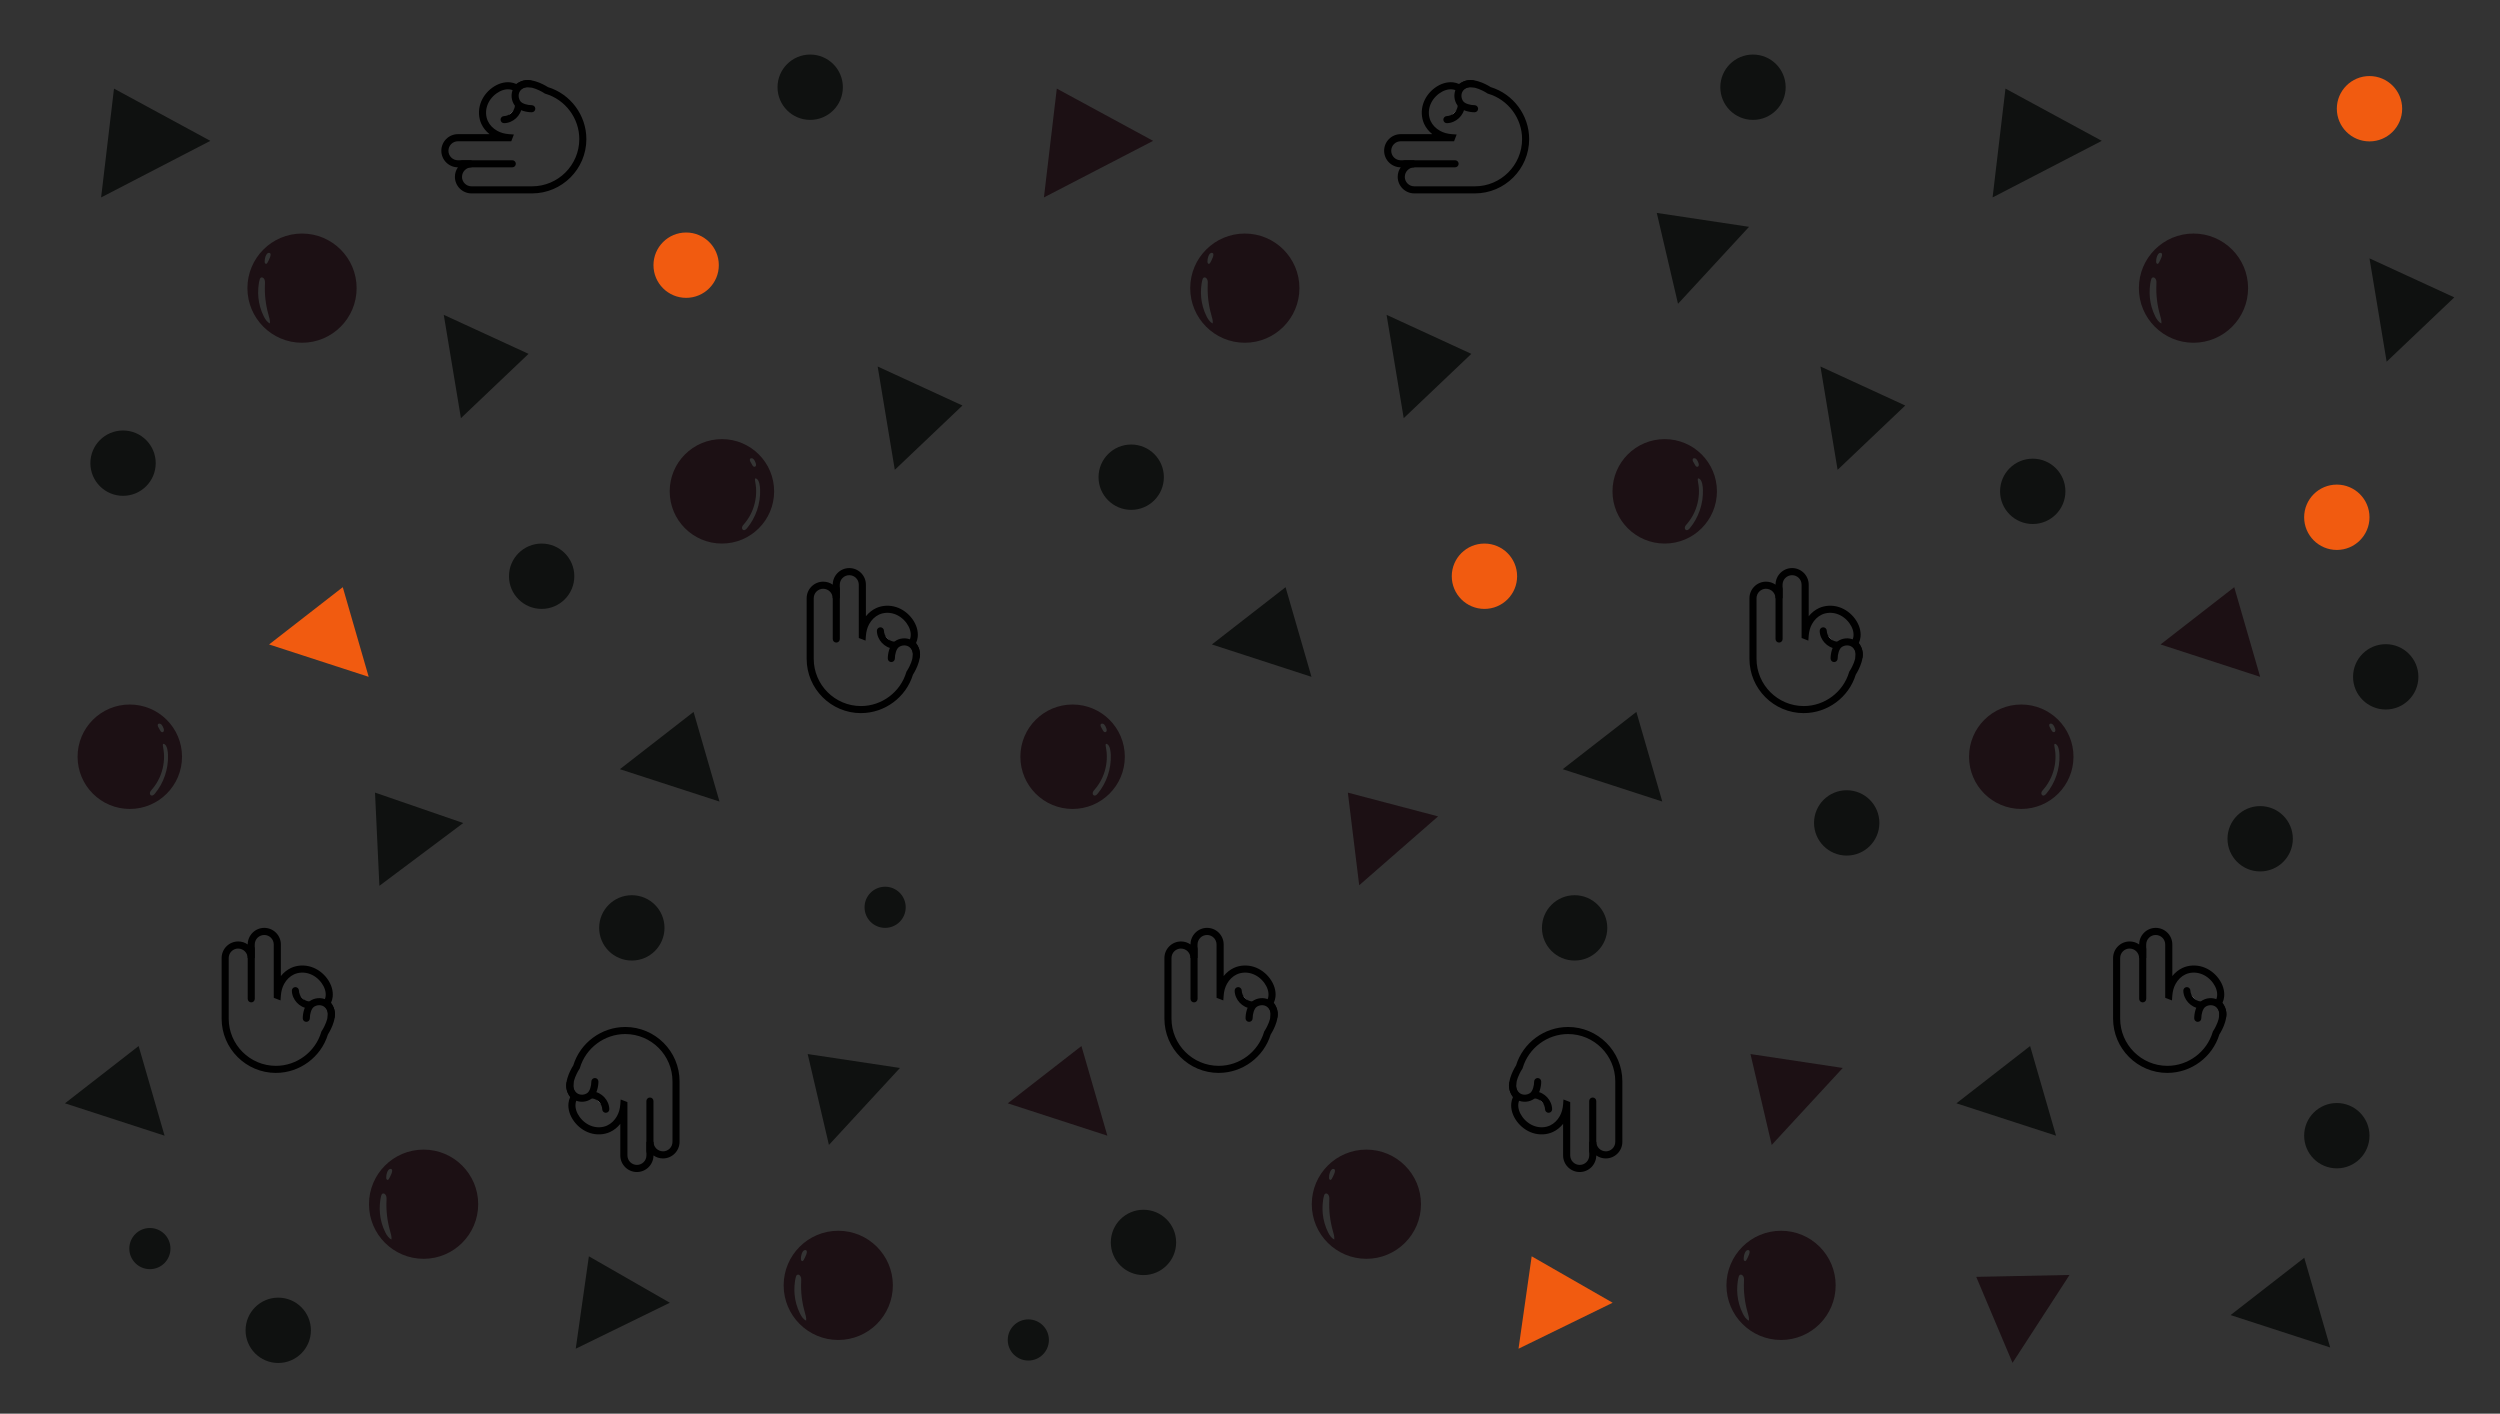 <?xml version="1.0" encoding="UTF-8"?><svg id="Layer_2" xmlns="http://www.w3.org/2000/svg" xmlns:xlink="http://www.w3.org/1999/xlink" viewBox="0 0 1920.62 1086.06"><rect x="0" y="0" width="1920.62" height="1086.06" fill="#333333" stroke="none"/><defs><style>.cls-1{fill:#f15b10;}.cls-1,.cls-2,.cls-3,.cls-4,.cls-5,.cls-6{stroke-width:0px;}.cls-3{fill:#1c1014;}.cls-4{fill:#eeedf2;}.cls-5{fill:none;}.cls-7{clip-path:url(#clippath);}.cls-6{fill:#0f1110;}</style><clipPath id="clippath"><rect class="cls-5" width="1920.62" height="1086.06"/></clipPath></defs><g id="Layer_1-2"><g class="cls-7"><path class="cls-2" d="m212,824.27c-23.02,0-41.74-18.72-41.74-41.74v-46.52c0-7.02,5.72-12.74,12.74-12.74,2.71,0,5.23.85,7.3,2.31h0c0-7.03,5.72-12.75,12.74-12.75s12.74,5.72,12.74,12.74v24.28c2.16-2.71,4.85-4.87,7.84-6.25,4.7-2.16,10.35-2.45,15.49-.78,4.8,1.55,9.18,4.78,12.31,9.08,3.18,4.36,4.66,9.28,4.17,13.86-.17,1.59-.6,3.15-1.27,4.61,1.62,2.1,2.68,4.79,2.9,7.55h0c.4,4.97-1.55,9.68-3.06,12.78-.74,1.52-1.47,2.84-2.24,4.02-5.32,17.41-21.67,29.53-39.92,29.53Zm-29-95.56c-4.03,0-7.3,3.27-7.3,7.3v46.52c0,20.02,16.28,36.3,36.3,36.3,15.98,0,30.3-10.7,34.82-26.03l.12-.4.23-.35c.71-1.06,1.4-2.27,2.09-3.71,1.98-4.08,2.76-7.16,2.53-9.97-.18-2.18-1.15-4.25-2.6-5.55l-1.73-1.54,1.25-1.95c.8-1.25,1.31-2.68,1.46-4.13.35-3.23-.78-6.81-3.16-10.08-2.47-3.38-5.87-5.91-9.6-7.11-3.86-1.25-8.07-1.05-11.54.55-3.09,1.42-5.78,4.01-7.58,7.3-1.44,2.63-2.27,5.59-2.52,9.04l-.27,3.66-5.17-1.99-.02-1.87v-39.11c0-4.03-3.27-7.3-7.3-7.3s-7.3,3.27-7.3,7.3v10.44h-5.44c0-4.03-3.27-7.3-7.3-7.3Z"/><path class="cls-2" d="m193.02,770.08c-1.5,0-2.72-1.22-2.72-2.72v-38.43c0-1.5,1.22-2.72,2.72-2.72s2.72,1.22,2.72,2.72v38.43c0,1.5-1.22,2.72-2.72,2.72Z"/><path class="cls-2" d="m235.31,785.05c-1.5,0-2.71-1.21-2.72-2.71-.01-3.43,1.07-10.05,5.21-13.11,3.73-2.76,8.95-3.2,12.99-1.1,4.73,2.45,7.41,8.03,6.37,13.25-.29,1.47-1.72,2.42-3.2,2.14-1.47-.29-2.43-1.73-2.14-3.2.56-2.81-.99-6.04-3.53-7.36-2.21-1.15-5.19-.88-7.26.65-1.89,1.4-3.01,5.53-3,8.71,0,1.5-1.21,2.72-2.71,2.73h-.01Z"/><path class="cls-4" d="m226.94,761.04c.11,5.46,4.74,10.47,10.18,11"/><path class="cls-2" d="m237.13,774.76c-.09,0-.18,0-.27-.01-6.83-.67-12.5-6.79-12.64-13.65-.03-1.5,1.16-2.74,2.67-2.77,1.48-.01,2.74,1.16,2.77,2.67.08,4.05,3.69,7.96,7.73,8.35,1.49.14,2.59,1.48,2.44,2.97-.14,1.4-1.32,2.46-2.7,2.46Z"/><path class="cls-2" d="m480.33,788.97c23.02,0,41.74,18.72,41.74,41.74v46.52c0,7.02-5.72,12.74-12.74,12.74-2.71,0-5.23-.85-7.3-2.31h0c0,7.03-5.72,12.75-12.74,12.75s-12.74-5.72-12.74-12.74v-24.28c-2.16,2.71-4.85,4.87-7.84,6.25-4.7,2.16-10.35,2.45-15.49.78-4.8-1.55-9.18-4.78-12.31-9.08-3.18-4.36-4.66-9.28-4.17-13.86.17-1.59.6-3.15,1.27-4.61-1.62-2.1-2.68-4.79-2.9-7.55h0c-.4-4.97,1.55-9.68,3.06-12.78.74-1.52,1.47-2.84,2.24-4.02,5.32-17.41,21.67-29.53,39.92-29.53Zm29,95.56c4.03,0,7.3-3.27,7.3-7.3v-46.52c0-20.02-16.28-36.3-36.3-36.3-15.98,0-30.3,10.7-34.82,26.03l-.12.4-.23.35c-.71,1.06-1.4,2.27-2.09,3.71-1.98,4.08-2.76,7.16-2.53,9.97.18,2.18,1.15,4.25,2.6,5.55l1.73,1.54-1.25,1.95c-.8,1.25-1.31,2.68-1.46,4.13-.35,3.23.78,6.81,3.16,10.08,2.47,3.38,5.87,5.91,9.6,7.11,3.86,1.25,8.07,1.05,11.54-.55,3.09-1.42,5.78-4.01,7.58-7.3,1.44-2.63,2.27-5.59,2.52-9.04l.27-3.66,5.17,1.99.02,1.87v39.11c0,4.03,3.27,7.3,7.3,7.3s7.3-3.27,7.3-7.3v-10.44h5.44c0,4.03,3.27,7.3,7.3,7.3Z"/><path class="cls-2" d="m499.31,843.16c1.5,0,2.72,1.22,2.72,2.72v38.43c0,1.5-1.22,2.72-2.72,2.72s-2.72-1.22-2.72-2.72v-38.43c0-1.5,1.22-2.72,2.72-2.72Z"/><path class="cls-2" d="m457.02,828.19c1.5,0,2.71,1.21,2.72,2.71.01,3.43-1.07,10.05-5.21,13.11-3.73,2.76-8.95,3.2-12.99,1.1-4.73-2.45-7.41-8.03-6.37-13.25.29-1.47,1.72-2.42,3.2-2.14,1.47.29,2.43,1.73,2.14,3.2-.56,2.81.99,6.04,3.53,7.36,2.21,1.15,5.19.88,7.26-.65,1.89-1.4,3.01-5.53,3-8.71,0-1.5,1.21-2.72,2.71-2.73h.01Z"/><path class="cls-4" d="m465.39,852.2c-.11-5.46-4.74-10.47-10.18-11"/><path class="cls-2" d="m455.2,838.48c.09,0,.18,0,.27.01,6.83.67,12.5,6.79,12.64,13.65.03,1.5-1.16,2.74-2.67,2.77-1.48.01-2.74-1.16-2.77-2.67-.08-4.05-3.69-7.96-7.73-8.35-1.49-.14-2.59-1.48-2.44-2.97.14-1.4,1.32-2.46,2.7-2.46Z"/><path class="cls-2" d="m661.45,547.86c-23.02,0-41.74-18.72-41.74-41.74v-46.52c0-7.02,5.72-12.74,12.74-12.74,2.71,0,5.23.85,7.3,2.31h0c0-7.03,5.72-12.75,12.74-12.75s12.74,5.72,12.74,12.74v24.28c2.16-2.71,4.85-4.87,7.84-6.25,4.7-2.16,10.35-2.45,15.49-.78,4.8,1.55,9.18,4.78,12.31,9.08,3.18,4.36,4.66,9.28,4.17,13.86-.17,1.59-.6,3.15-1.27,4.61,1.62,2.1,2.68,4.79,2.9,7.55h0c.4,4.97-1.55,9.68-3.06,12.78-.74,1.52-1.47,2.84-2.24,4.02-5.32,17.41-21.67,29.53-39.92,29.53Zm-29-95.56c-4.03,0-7.3,3.27-7.3,7.3v46.52c0,20.02,16.28,36.3,36.3,36.3,15.98,0,30.3-10.7,34.82-26.03l.12-.4.23-.35c.71-1.06,1.4-2.27,2.09-3.71,1.98-4.08,2.76-7.16,2.53-9.97-.18-2.18-1.15-4.25-2.6-5.55l-1.73-1.54,1.25-1.95c.8-1.25,1.31-2.68,1.46-4.13.35-3.23-.78-6.81-3.16-10.08-2.47-3.38-5.87-5.91-9.6-7.11-3.86-1.25-8.07-1.05-11.54.55-3.09,1.42-5.78,4.01-7.58,7.3-1.44,2.63-2.27,5.59-2.52,9.04l-.27,3.66-5.17-1.99-.02-1.87v-39.11c0-4.03-3.27-7.3-7.3-7.3s-7.3,3.27-7.3,7.3v10.44h-5.44c0-4.03-3.27-7.3-7.3-7.3Z"/><line class="cls-4" x1="642.47" y1="490.94" x2="642.47" y2="452.51"/><path class="cls-2" d="m642.47,493.66c-1.5,0-2.72-1.22-2.72-2.72v-38.43c0-1.5,1.22-2.72,2.72-2.72,1.5,0,2.72,1.22,2.72,2.72v38.43c0,1.5-1.22,2.72-2.72,2.72Z"/><path class="cls-2" d="m684.76,508.64c-1.5,0-2.71-1.21-2.72-2.71-.01-3.43,1.07-10.05,5.21-13.11,3.73-2.76,8.95-3.2,12.99-1.1,4.73,2.45,7.41,8.03,6.37,13.25-.29,1.47-1.72,2.42-3.2,2.14-1.47-.29-2.43-1.73-2.14-3.2.56-2.81-.99-6.04-3.53-7.36-2.21-1.15-5.19-.88-7.26.65-1.89,1.4-3.01,5.53-3,8.71,0,1.5-1.21,2.72-2.71,2.73h-.01Z"/><path class="cls-4" d="m676.39,484.62c.11,5.46,4.74,10.47,10.18,11"/><path class="cls-2" d="m686.57,498.34c-.09,0-.18,0-.27-.01-6.83-.67-12.5-6.79-12.64-13.65-.03-1.5,1.16-2.74,2.67-2.77,1.48-.01,2.74,1.16,2.77,2.67.08,4.05,3.69,7.96,7.73,8.35,1.49.14,2.59,1.48,2.44,2.97-.14,1.4-1.32,2.46-2.7,2.46Z"/><path class="cls-2" d="m450.48,106.84c0,23.02-18.72,41.74-41.74,41.74h-46.52c-7.02,0-12.74-5.72-12.74-12.74,0-2.71.85-5.23,2.31-7.3h0c-7.02,0-12.74-5.72-12.74-12.74s5.72-12.74,12.74-12.74h24.28c-2.71-2.16-4.87-4.85-6.25-7.84-2.16-4.7-2.45-10.35-.78-15.49,1.55-4.8,4.78-9.18,9.08-12.31,4.36-3.18,9.28-4.66,13.86-4.17,1.59.17,3.15.6,4.61,1.27,2.1-1.62,4.79-2.68,7.55-2.9h0c4.97-.4,9.68,1.55,12.78,3.06,1.52.74,2.84,1.47,4.02,2.24,17.41,5.32,29.53,21.67,29.53,39.92Zm-95.56,29c0,4.03,3.27,7.3,7.3,7.3h46.52c20.02,0,36.3-16.28,36.3-36.3,0-15.98-10.7-30.3-26.03-34.82l-.4-.12-.35-.23c-1.06-.71-2.27-1.4-3.71-2.09-4.08-1.98-7.16-2.76-9.97-2.53-2.18.18-4.25,1.15-5.55,2.6l-1.54,1.73-1.95-1.25c-1.25-.8-2.68-1.31-4.13-1.46-3.23-.35-6.81.78-10.08,3.16-3.38,2.47-5.91,5.87-7.11,9.6-1.25,3.86-1.05,8.07.55,11.54,1.42,3.09,4.01,5.78,7.3,7.58,2.63,1.44,5.59,2.27,9.04,2.52l3.66.27-1.99,5.17-1.87.02h-39.11c-4.03,0-7.3,3.27-7.3,7.3s3.27,7.3,7.3,7.3h10.44v5.44c-4.03,0-7.3,3.27-7.3,7.3Z"/><path class="cls-2" d="m396.29,125.83c0,1.5-1.22,2.72-2.72,2.72h-38.43c-1.5,0-2.72-1.22-2.72-2.72s1.22-2.72,2.72-2.72h38.43c1.5,0,2.72,1.22,2.72,2.72Z"/><path class="cls-2" d="m411.26,83.53c0,1.5-1.21,2.71-2.71,2.72-3.43.01-10.05-1.07-13.11-5.21-2.76-3.73-3.2-8.95-1.1-12.99,2.45-4.73,8.03-7.41,13.25-6.37,1.47.29,2.42,1.72,2.14,3.2-.29,1.47-1.73,2.43-3.2,2.14-2.81-.56-6.04.99-7.36,3.53-1.15,2.21-.88,5.19.65,7.26,1.4,1.89,5.53,3.01,8.71,3,1.5,0,2.72,1.21,2.73,2.71h0Z"/><path class="cls-4" d="m387.24,91.9c5.46-.11,10.47-4.74,11-10.18"/><path class="cls-2" d="m400.97,81.72c0,.09,0,.18-.01.27-.67,6.83-6.79,12.5-13.65,12.64-1.5.03-2.74-1.16-2.77-2.67-.01-1.48,1.16-2.74,2.67-2.77,4.05-.08,7.96-3.69,8.35-7.73.14-1.49,1.48-2.59,2.97-2.44,1.4.14,2.46,1.32,2.46,2.7Z"/><path class="cls-3" d="m325.42,883.18c-23.17,0-41.95,18.78-41.95,41.95s18.78,41.95,41.95,41.95,41.95-18.78,41.95-41.95-18.78-41.95-41.95-41.95Zm-24.66,69.06c-2.21-1.05-3.62-3.25-4.72-5.43-1.17-2.33-2.11-4.78-2.81-7.29-1.27-4.58-1.76-9.38-1.42-14.12.17-2.34.46-4.77,1.12-7.03.61-2.11,2.67-1.9,3.6.09.54,1.15.46,2.49.4,3.76-.36,7.81.55,15.67,2.67,23.19.63,2.24,1.38,4.51,1.16,6.83Zm-1.84-46.77c-.26.47-.63,1-1.17.99-.67-.02-.98-.84-1.03-1.51-.14-1.78.82-7.1,3.39-6.93,2.97.19-.55,6.26-1.2,7.45Z"/><path class="cls-3" d="m232.03,179.42c-23.17,0-41.95,18.78-41.95,41.95s18.78,41.95,41.95,41.95,41.95-18.78,41.95-41.95-18.78-41.95-41.95-41.95Zm-24.66,69.06c-2.21-1.05-3.62-3.25-4.72-5.43-1.17-2.33-2.11-4.78-2.81-7.29-1.27-4.58-1.76-9.38-1.42-14.12.17-2.34.46-4.77,1.12-7.03.61-2.11,2.67-1.9,3.6.09.54,1.15.46,2.49.4,3.76-.36,7.81.55,15.67,2.67,23.19.63,2.24,1.38,4.51,1.16,6.83Zm-1.84-46.77c-.26.47-.63,1-1.17.99-.67-.02-.98-.84-1.03-1.51-.14-1.78.82-7.1,3.39-6.93,2.97.19-.55,6.26-1.2,7.45Z"/><path class="cls-3" d="m643.99,945.53c-23.17,0-41.95,18.78-41.95,41.95s18.78,41.95,41.95,41.95,41.95-18.78,41.95-41.95-18.78-41.95-41.95-41.95Zm-24.66,69.06c-2.21-1.05-3.62-3.25-4.72-5.43-1.17-2.33-2.11-4.78-2.81-7.29-1.27-4.58-1.76-9.38-1.42-14.12.17-2.34.46-4.77,1.12-7.03.61-2.11,2.67-1.9,3.6.09.54,1.15.46,2.49.4,3.76-.36,7.81.55,15.67,2.67,23.19.63,2.24,1.38,4.51,1.16,6.83Zm-1.84-46.77c-.26.47-.63,1-1.17.99-.67-.02-.98-.84-1.03-1.51-.14-1.78.82-7.1,3.39-6.93,2.97.19-.55,6.26-1.2,7.45Z"/><path class="cls-3" d="m554.61,337.35c-22.16,0-40.12,17.96-40.12,40.12s17.96,40.12,40.12,40.12,40.12-17.96,40.12-40.12-17.96-40.12-40.12-40.12Zm21.76,15.05c.33-.37.88-.47,1.36-.35.48.12.89.42,1.24.76.89.86,3.08,5.06.94,5.76-.43.14-.91-.03-1.25-.33s-.57-.69-.79-1.09c-.42-.74-.83-1.48-1.25-2.22-.45-.79-.87-1.86-.26-2.53Zm-2.54,53.45c-.7.85-1.73,1.75-2.76,1.37-.87-.32-1.19-1.45-.94-2.34.25-.89.9-1.6,1.51-2.3,2.42-2.77,4.4-5.92,5.9-9.27,2.6-5.83,3.75-12.32,3.28-18.69-.12-1.65-.45-3.25-.69-4.88-.17-1.18-.46-2.79,1.03-1.99,2.34,1.27,2.7,6.08,2.79,8.34.41,10.71-3.26,21.52-10.1,29.77Z"/><path class="cls-3" d="m99.72,541.24c-22.16,0-40.12,17.96-40.12,40.12s17.96,40.12,40.12,40.12,40.12-17.96,40.12-40.12-17.96-40.12-40.12-40.12Zm21.76,15.05c.33-.37.88-.47,1.36-.35.48.12.89.42,1.24.76.89.86,3.08,5.06.94,5.76-.43.14-.91-.03-1.25-.33-.34-.29-.57-.69-.79-1.09-.42-.74-.83-1.48-1.25-2.22-.45-.79-.87-1.86-.26-2.53Zm-2.54,53.46c-.7.85-1.73,1.75-2.76,1.37-.87-.32-1.19-1.45-.94-2.34.25-.89.9-1.6,1.51-2.3,2.42-2.77,4.4-5.92,5.9-9.27,2.6-5.83,3.75-12.32,3.28-18.69-.12-1.65-.45-3.25-.69-4.88-.17-1.18-.46-2.79,1.03-1.99,2.34,1.27,2.7,6.08,2.79,8.34.41,10.71-3.26,21.52-10.1,29.77Z"/><polygon class="cls-6" points="77.68 151.68 161.59 108.21 87.58 68.07 77.68 151.68"/><polygon class="cls-6" points="476.22 590.93 552.76 615.8 532.84 546.92 476.22 590.93"/><polygon class="cls-6" points="291.47 680.53 355.88 632.29 288.1 608.91 291.47 680.53"/><polygon class="cls-6" points="636.82 879.6 691.4 820.46 620.5 809.77 636.82 879.6"/><polygon class="cls-6" points="1289.13 233.39 1343.71 174.25 1272.81 163.57 1289.13 233.39"/><polygon class="cls-6" points="340.92 241.87 354.1 321.26 406.06 271.85 340.92 241.87"/><polygon class="cls-6" points="674.26 281.56 687.43 360.95 739.4 311.54 674.26 281.56"/><polygon class="cls-1" points="206.72 495.1 283.25 519.98 263.33 451.1 206.72 495.1"/><polygon class="cls-6" points="49.9 847.62 126.43 872.49 106.51 803.61 49.9 847.62"/><polygon class="cls-6" points="442.3 1036.15 514.61 1000.83 452.4 965.16 442.3 1036.15"/><circle class="cls-6" cx="416.12" cy="442.69" r="25.1"/><circle class="cls-6" cx="1561.65" cy="377.47" r="25.1"/><circle class="cls-6" cx="869.04" cy="366.6" r="25.1"/><circle class="cls-6" cx="1832.83" cy="519.98" r="25.1"/><circle class="cls-6" cx="94.53" cy="355.82" r="25.1"/><circle class="cls-6" cx="485.4" cy="712.84" r="25.1"/><circle class="cls-6" cx="680" cy="697.03" r="15.81"/><circle class="cls-6" cx="115.15" cy="959.22" r="15.81"/><circle class="cls-6" cx="790.01" cy="1029.43" r="15.81"/><circle class="cls-6" cx="622.43" cy="67.01" r="25.1"/><path class="cls-2" d="m936.3,824.27c-23.02,0-41.74-18.72-41.74-41.74v-46.52c0-7.02,5.72-12.74,12.74-12.74,2.71,0,5.23.85,7.3,2.31h0c0-7.03,5.72-12.75,12.74-12.75s12.74,5.72,12.74,12.74v24.28c2.16-2.71,4.85-4.87,7.84-6.25,4.7-2.16,10.35-2.45,15.49-.78,4.8,1.55,9.18,4.78,12.31,9.08,3.18,4.36,4.66,9.28,4.17,13.86-.17,1.59-.6,3.15-1.27,4.61,1.62,2.1,2.68,4.79,2.9,7.55h0c.4,4.97-1.55,9.68-3.06,12.78-.74,1.52-1.47,2.84-2.24,4.02-5.32,17.41-21.67,29.53-39.92,29.53Zm-29-95.56c-4.03,0-7.3,3.27-7.3,7.3v46.52c0,20.02,16.28,36.3,36.3,36.3,15.98,0,30.3-10.7,34.82-26.03l.12-.4.23-.35c.71-1.06,1.4-2.27,2.09-3.71,1.98-4.08,2.76-7.16,2.53-9.97-.18-2.18-1.15-4.25-2.6-5.55l-1.73-1.54,1.25-1.95c.8-1.25,1.31-2.68,1.46-4.13.35-3.23-.78-6.81-3.16-10.08-2.47-3.38-5.87-5.91-9.6-7.11-3.86-1.25-8.07-1.05-11.54.55-3.09,1.42-5.78,4.01-7.58,7.3-1.44,2.63-2.27,5.59-2.52,9.04l-.27,3.66-5.17-1.99-.02-1.87v-39.11c0-4.03-3.27-7.3-7.3-7.3s-7.3,3.27-7.3,7.3v10.44h-5.44c0-4.03-3.27-7.3-7.3-7.3Z"/><path class="cls-2" d="m917.32,770.08c-1.5,0-2.72-1.22-2.72-2.72v-38.43c0-1.5,1.22-2.72,2.72-2.72s2.72,1.22,2.72,2.72v38.43c0,1.5-1.22,2.72-2.72,2.72Z"/><path class="cls-2" d="m959.61,785.05c-1.5,0-2.71-1.21-2.72-2.71-.01-3.43,1.07-10.05,5.21-13.11,3.73-2.76,8.95-3.2,12.99-1.1,4.73,2.45,7.41,8.03,6.37,13.25-.29,1.47-1.72,2.42-3.2,2.14-1.47-.29-2.43-1.73-2.14-3.2.56-2.81-.99-6.04-3.53-7.36-2.21-1.15-5.19-.88-7.26.65-1.89,1.4-3.01,5.53-3,8.71,0,1.5-1.21,2.72-2.71,2.73h-.01Z"/><path class="cls-4" d="m951.24,761.04c.11,5.46,4.74,10.47,10.18,11"/><path class="cls-2" d="m961.43,774.76c-.09,0-.18,0-.27-.01-6.83-.67-12.5-6.79-12.64-13.65-.03-1.5,1.16-2.74,2.67-2.77,1.48-.01,2.74,1.16,2.77,2.67.08,4.05,3.69,7.96,7.73,8.35,1.49.14,2.59,1.48,2.44,2.97-.14,1.4-1.32,2.46-2.7,2.46Z"/><path class="cls-2" d="m1204.63,788.97c23.02,0,41.74,18.72,41.74,41.74v46.52c0,7.02-5.72,12.74-12.74,12.74-2.71,0-5.23-.85-7.3-2.31h0c0,7.03-5.72,12.75-12.74,12.75s-12.74-5.72-12.74-12.74v-24.28c-2.16,2.71-4.85,4.87-7.84,6.25-4.7,2.16-10.35,2.45-15.49.78-4.8-1.55-9.18-4.78-12.31-9.08-3.18-4.36-4.66-9.28-4.17-13.86.17-1.59.6-3.15,1.27-4.61-1.62-2.1-2.68-4.79-2.9-7.55h0c-.4-4.97,1.55-9.68,3.06-12.78.74-1.52,1.47-2.84,2.24-4.02,5.32-17.41,21.67-29.53,39.92-29.53Zm29,95.56c4.03,0,7.3-3.27,7.3-7.3v-46.52c0-20.02-16.28-36.3-36.3-36.3-15.98,0-30.3,10.7-34.82,26.03l-.12.4-.23.35c-.71,1.06-1.4,2.27-2.09,3.71-1.98,4.08-2.76,7.16-2.53,9.97.18,2.18,1.15,4.25,2.6,5.55l1.73,1.54-1.25,1.95c-.8,1.25-1.31,2.68-1.46,4.13-.35,3.23.78,6.81,3.16,10.08,2.47,3.38,5.87,5.91,9.6,7.11,3.86,1.25,8.07,1.05,11.54-.55,3.09-1.42,5.78-4.01,7.58-7.3,1.44-2.63,2.27-5.59,2.52-9.04l.27-3.66,5.17,1.99.02,1.87v39.11c0,4.03,3.27,7.3,7.3,7.3s7.3-3.27,7.3-7.3v-10.44h5.44c0,4.03,3.27,7.3,7.3,7.3Z"/><path class="cls-2" d="m1223.61,843.16c1.5,0,2.72,1.22,2.72,2.72v38.43c0,1.5-1.22,2.72-2.72,2.72s-2.72-1.22-2.72-2.72v-38.43c0-1.5,1.22-2.72,2.72-2.72Z"/><path class="cls-2" d="m1181.32,828.19c1.5,0,2.71,1.21,2.72,2.71.01,3.43-1.07,10.05-5.21,13.11-3.73,2.76-8.95,3.2-12.99,1.1-4.73-2.45-7.41-8.03-6.37-13.25.29-1.47,1.72-2.42,3.2-2.14,1.47.29,2.43,1.73,2.14,3.2-.56,2.81.99,6.04,3.53,7.36,2.21,1.15,5.19.88,7.26-.65,1.89-1.4,3.01-5.53,3-8.71,0-1.5,1.21-2.72,2.71-2.73h.01Z"/><path class="cls-4" d="m1189.69,852.2c-.11-5.46-4.74-10.47-10.18-11"/><path class="cls-2" d="m1179.51,838.48c.09,0,.18,0,.27.01,6.83.67,12.5,6.79,12.64,13.65.03,1.5-1.16,2.74-2.67,2.77-1.48.01-2.74-1.16-2.77-2.67-.08-4.05-3.69-7.96-7.73-8.35-1.49-.14-2.59-1.48-2.44-2.97.14-1.4,1.32-2.46,2.7-2.46Z"/><path class="cls-2" d="m1385.75,547.86c-23.02,0-41.74-18.72-41.74-41.74v-46.52c0-7.02,5.72-12.74,12.74-12.74,2.71,0,5.23.85,7.3,2.31h0c0-7.03,5.72-12.75,12.74-12.75s12.74,5.72,12.74,12.74v24.28c2.16-2.71,4.85-4.87,7.84-6.25,4.7-2.16,10.35-2.45,15.49-.78,4.8,1.55,9.18,4.78,12.31,9.08,3.18,4.36,4.66,9.28,4.17,13.86-.17,1.59-.6,3.15-1.27,4.61,1.62,2.1,2.68,4.79,2.9,7.55h0c.4,4.97-1.55,9.68-3.06,12.78-.74,1.52-1.47,2.84-2.24,4.02-5.32,17.41-21.67,29.53-39.92,29.53Zm-29-95.56c-4.03,0-7.3,3.27-7.3,7.3v46.52c0,20.02,16.28,36.3,36.3,36.3,15.98,0,30.3-10.7,34.82-26.03l.12-.4.23-.35c.71-1.06,1.4-2.27,2.09-3.71,1.98-4.08,2.76-7.16,2.53-9.97-.18-2.18-1.15-4.25-2.6-5.55l-1.73-1.54,1.25-1.95c.8-1.25,1.31-2.68,1.46-4.13.35-3.23-.78-6.81-3.16-10.08-2.47-3.38-5.87-5.91-9.6-7.11-3.86-1.25-8.07-1.05-11.54.55-3.09,1.42-5.78,4.01-7.58,7.3-1.44,2.63-2.27,5.59-2.52,9.04l-.27,3.66-5.17-1.99-.02-1.87v-39.11c0-4.03-3.27-7.3-7.3-7.3s-7.3,3.27-7.3,7.3v10.44h-5.44c0-4.03-3.27-7.3-7.3-7.3Z"/><line class="cls-4" x1="1366.77" y1="490.94" x2="1366.77" y2="452.51"/><path class="cls-2" d="m1366.77,493.66c-1.5,0-2.72-1.22-2.72-2.72v-38.43c0-1.5,1.22-2.72,2.72-2.72,1.5,0,2.72,1.22,2.72,2.72v38.43c0,1.5-1.22,2.72-2.72,2.72Z"/><path class="cls-2" d="m1409.06,508.64c-1.5,0-2.71-1.21-2.72-2.71-.01-3.43,1.07-10.05,5.21-13.11,3.73-2.76,8.95-3.2,12.99-1.1,4.73,2.45,7.41,8.03,6.37,13.25-.29,1.47-1.72,2.42-3.2,2.14-1.47-.29-2.43-1.73-2.14-3.2.56-2.81-.99-6.04-3.53-7.36-2.21-1.15-5.19-.88-7.26.65-1.89,1.4-3.01,5.53-3,8.71,0,1.5-1.21,2.72-2.71,2.73h-.01Z"/><path class="cls-4" d="m1400.69,484.62c.11,5.46,4.74,10.47,10.18,11"/><path class="cls-2" d="m1410.88,498.34c-.09,0-.18,0-.27-.01-6.83-.67-12.5-6.79-12.64-13.65-.03-1.5,1.16-2.74,2.67-2.77,1.48-.01,2.74,1.16,2.77,2.67.08,4.05,3.69,7.96,7.73,8.35,1.49.14,2.59,1.48,2.44,2.97-.14,1.4-1.32,2.46-2.7,2.46Z"/><path class="cls-2" d="m1174.78,106.84c0,23.02-18.72,41.74-41.74,41.74h-46.52c-7.02,0-12.74-5.72-12.74-12.74,0-2.71.85-5.23,2.31-7.3h0c-7.02,0-12.74-5.72-12.74-12.74s5.72-12.74,12.74-12.74h24.28c-2.71-2.16-4.87-4.85-6.25-7.84-2.16-4.7-2.45-10.35-.78-15.49,1.55-4.8,4.78-9.18,9.08-12.31,4.36-3.18,9.28-4.66,13.86-4.17,1.59.17,3.15.6,4.61,1.27,2.1-1.62,4.79-2.68,7.55-2.9h0c4.97-.4,9.68,1.55,12.78,3.06,1.52.74,2.84,1.47,4.02,2.24,17.41,5.32,29.53,21.67,29.53,39.92Zm-95.56,29c0,4.03,3.27,7.3,7.3,7.3h46.52c20.02,0,36.3-16.28,36.3-36.3,0-15.98-10.7-30.3-26.03-34.82l-.4-.12-.35-.23c-1.06-.71-2.27-1.4-3.71-2.09-4.08-1.98-7.16-2.76-9.97-2.53-2.18.18-4.25,1.15-5.55,2.6l-1.54,1.73-1.95-1.25c-1.25-.8-2.68-1.31-4.13-1.46-3.23-.35-6.81.78-10.08,3.16-3.38,2.47-5.91,5.87-7.11,9.6-1.25,3.86-1.05,8.07.55,11.54,1.42,3.09,4.01,5.78,7.3,7.58,2.63,1.44,5.59,2.27,9.04,2.52l3.66.27-1.99,5.17-1.87.02h-39.11c-4.03,0-7.3,3.27-7.3,7.3s3.27,7.3,7.3,7.3h10.44v5.44c-4.03,0-7.3,3.27-7.3,7.3Z"/><path class="cls-2" d="m1120.59,125.83c0,1.5-1.22,2.72-2.72,2.72h-38.43c-1.5,0-2.72-1.22-2.72-2.72s1.22-2.72,2.72-2.72h38.43c1.5,0,2.72,1.22,2.72,2.72Z"/><path class="cls-2" d="m1135.56,83.53c0,1.5-1.21,2.71-2.71,2.72-3.43.01-10.05-1.07-13.11-5.21-2.76-3.73-3.2-8.95-1.1-12.99,2.45-4.73,8.03-7.41,13.25-6.37,1.47.29,2.42,1.72,2.14,3.2-.29,1.47-1.73,2.43-3.2,2.14-2.81-.56-6.04.99-7.36,3.53-1.15,2.21-.88,5.19.65,7.26,1.4,1.89,5.53,3.01,8.71,3,1.5,0,2.72,1.21,2.73,2.71h0Z"/><path class="cls-4" d="m1111.55,91.9c5.46-.11,10.47-4.74,11-10.18"/><path class="cls-2" d="m1125.27,81.72c0,.09,0,.18-.01.27-.67,6.83-6.79,12.5-13.65,12.64-1.5.03-2.74-1.16-2.77-2.67-.01-1.48,1.16-2.74,2.67-2.77,4.05-.08,7.96-3.69,8.35-7.73.14-1.49,1.48-2.59,2.97-2.44,1.4.14,2.46,1.32,2.46,2.7Z"/><path class="cls-3" d="m1049.72,883.18c-23.17,0-41.95,18.78-41.95,41.95s18.78,41.95,41.95,41.95,41.95-18.78,41.95-41.95-18.78-41.95-41.95-41.95Zm-24.66,69.06c-2.21-1.05-3.62-3.25-4.72-5.43-1.17-2.33-2.11-4.78-2.81-7.29-1.27-4.58-1.76-9.38-1.42-14.12.17-2.34.46-4.77,1.12-7.03.61-2.11,2.67-1.9,3.6.09.54,1.15.46,2.49.4,3.76-.36,7.81.55,15.67,2.67,23.19.63,2.24,1.38,4.51,1.16,6.83Zm-1.84-46.77c-.26.47-.63,1-1.17.99-.67-.02-.98-.84-1.03-1.51-.14-1.78.82-7.1,3.39-6.93,2.97.19-.55,6.26-1.2,7.45Z"/><path class="cls-3" d="m956.33,179.42c-23.17,0-41.95,18.78-41.95,41.95s18.78,41.95,41.95,41.95,41.95-18.78,41.95-41.95-18.78-41.95-41.95-41.95Zm-24.66,69.06c-2.21-1.05-3.62-3.25-4.72-5.43-1.17-2.33-2.11-4.78-2.81-7.29-1.27-4.58-1.76-9.38-1.42-14.12.17-2.34.46-4.77,1.12-7.03.61-2.11,2.67-1.9,3.6.09.54,1.15.46,2.49.4,3.76-.36,7.81.55,15.67,2.67,23.19.63,2.24,1.38,4.51,1.16,6.83Zm-1.84-46.77c-.26.47-.63,1-1.17.99-.67-.02-.98-.84-1.03-1.51-.14-1.78.82-7.1,3.39-6.93,2.97.19-.55,6.26-1.2,7.45Z"/><path class="cls-3" d="m1368.29,945.53c-23.17,0-41.95,18.78-41.95,41.95s18.78,41.95,41.95,41.95,41.95-18.78,41.95-41.95-18.78-41.95-41.95-41.95Zm-24.66,69.06c-2.21-1.05-3.62-3.25-4.72-5.43-1.17-2.33-2.11-4.78-2.81-7.29-1.27-4.58-1.76-9.38-1.42-14.12.17-2.34.46-4.77,1.12-7.03.61-2.11,2.67-1.9,3.6.09.54,1.15.46,2.49.4,3.76-.36,7.81.55,15.67,2.67,23.19.63,2.24,1.38,4.51,1.16,6.83Zm-1.84-46.77c-.26.47-.63,1-1.17.99-.67-.02-.98-.84-1.03-1.51-.14-1.78.82-7.1,3.39-6.93,2.97.19-.55,6.26-1.2,7.45Z"/><path class="cls-3" d="m1278.91,337.35c-22.16,0-40.12,17.96-40.12,40.12s17.96,40.12,40.12,40.12,40.12-17.96,40.12-40.12-17.96-40.12-40.12-40.12Zm21.76,15.05c.33-.37.88-.47,1.36-.35.48.12.89.42,1.24.76.89.86,3.08,5.06.94,5.76-.43.14-.91-.03-1.25-.33-.34-.29-.57-.69-.79-1.09-.42-.74-.83-1.48-1.25-2.22-.45-.79-.87-1.86-.26-2.53Zm-2.54,53.45c-.7.85-1.73,1.75-2.76,1.37-.87-.32-1.19-1.45-.94-2.34.25-.89.9-1.6,1.51-2.3,2.42-2.77,4.4-5.92,5.9-9.27,2.6-5.83,3.75-12.32,3.28-18.69-.12-1.65-.45-3.25-.69-4.88-.17-1.18-.46-2.79,1.03-1.99,2.34,1.27,2.7,6.08,2.79,8.34.41,10.71-3.26,21.52-10.1,29.77Z"/><path class="cls-3" d="m824.02,541.24c-22.16,0-40.12,17.96-40.12,40.12s17.96,40.12,40.12,40.12,40.12-17.96,40.12-40.12-17.96-40.12-40.12-40.12Zm21.76,15.05c.33-.37.88-.47,1.36-.35s.89.42,1.24.76c.89.86,3.08,5.06.94,5.76-.43.14-.91-.03-1.25-.33-.34-.29-.57-.69-.79-1.09-.42-.74-.83-1.48-1.25-2.22-.45-.79-.87-1.86-.26-2.53Zm-2.54,53.46c-.7.85-1.73,1.75-2.76,1.37-.87-.32-1.19-1.45-.94-2.34.25-.89.9-1.6,1.51-2.3,2.42-2.77,4.4-5.92,5.9-9.27,2.6-5.83,3.75-12.32,3.28-18.69-.12-1.65-.45-3.25-.69-4.88-.17-1.18-.46-2.79,1.03-1.99,2.34,1.27,2.7,6.08,2.79,8.34.41,10.71-3.26,21.52-10.1,29.77Z"/><polygon class="cls-3" points="801.99 151.68 885.89 108.21 811.88 68.07 801.99 151.68"/><polygon class="cls-6" points="1200.52 590.93 1277.06 615.8 1257.14 546.92 1200.52 590.93"/><polygon class="cls-6" points="1713.62 1010.31 1790.16 1035.19 1770.24 966.3 1713.62 1010.31"/><polygon class="cls-3" points="1361.12 879.6 1415.7 820.46 1344.8 809.77 1361.12 879.6"/><polygon class="cls-6" points="1065.23 241.87 1078.4 321.26 1130.36 271.85 1065.23 241.87"/><polygon class="cls-6" points="1398.56 281.56 1411.73 360.95 1463.7 311.54 1398.56 281.56"/><polygon class="cls-6" points="931.02 495.1 1007.55 519.98 987.63 451.1 931.02 495.1"/><polygon class="cls-3" points="774.2 847.62 850.73 872.49 830.81 803.61 774.2 847.62"/><polygon class="cls-3" points="1044.2 680.11 1104.82 627.18 1035.48 608.94 1044.2 680.11"/><polygon class="cls-3" points="1546.12 1047 1589.92 979.48 1518.23 980.94 1546.12 1047"/><polygon class="cls-1" points="1166.6 1036.15 1238.91 1000.83 1176.71 965.16 1166.6 1036.15"/><circle class="cls-1" cx="1140.42" cy="442.69" r="25.1"/><circle class="cls-1" cx="527.13" cy="203.72" r="25.1"/><circle class="cls-6" cx="1209.7" cy="712.84" r="25.1"/><circle class="cls-6" cx="878.47" cy="954.49" r="25.1"/><circle class="cls-6" cx="213.76" cy="1022.01" r="25.1"/><circle class="cls-6" cx="1418.73" cy="632.2" r="25.1"/><circle class="cls-6" cx="1736.37" cy="644.38" r="25.1"/><circle class="cls-6" cx="1795.26" cy="872.49" r="25.1"/><circle class="cls-6" cx="1346.73" cy="67.01" r="25.1"/><path class="cls-2" d="m1665.11,824.27c-23.02,0-41.74-18.72-41.74-41.74v-46.52c0-7.02,5.72-12.74,12.74-12.74,2.71,0,5.23.85,7.3,2.31h0c0-7.03,5.72-12.75,12.74-12.75s12.74,5.72,12.74,12.74v24.28c2.16-2.71,4.85-4.87,7.84-6.25,4.7-2.16,10.35-2.45,15.49-.78,4.8,1.55,9.18,4.78,12.31,9.08,3.18,4.36,4.66,9.28,4.17,13.86-.17,1.59-.6,3.15-1.27,4.61,1.62,2.1,2.68,4.79,2.9,7.55h0c.4,4.97-1.55,9.68-3.06,12.78-.74,1.52-1.47,2.84-2.24,4.02-5.32,17.41-21.67,29.53-39.92,29.53Zm-29-95.56c-4.03,0-7.3,3.27-7.3,7.3v46.52c0,20.02,16.28,36.3,36.3,36.3,15.98,0,30.3-10.7,34.82-26.03l.12-.4.23-.35c.71-1.06,1.4-2.27,2.09-3.71,1.98-4.08,2.76-7.16,2.53-9.97-.18-2.18-1.15-4.25-2.6-5.55l-1.73-1.54,1.25-1.95c.8-1.25,1.31-2.68,1.46-4.13.35-3.23-.78-6.81-3.16-10.08-2.47-3.38-5.87-5.91-9.6-7.11-3.86-1.25-8.07-1.05-11.54.55-3.09,1.42-5.78,4.01-7.58,7.3-1.44,2.63-2.27,5.59-2.52,9.04l-.27,3.66-5.17-1.99-.02-1.87v-39.11c0-4.03-3.27-7.3-7.3-7.3s-7.3,3.27-7.3,7.3v10.44h-5.44c0-4.03-3.27-7.3-7.3-7.3Z"/><path class="cls-2" d="m1646.13,770.08c-1.5,0-2.72-1.22-2.72-2.72v-38.43c0-1.5,1.22-2.72,2.72-2.72s2.72,1.22,2.72,2.72v38.43c0,1.5-1.22,2.72-2.72,2.72Z"/><path class="cls-2" d="m1688.42,785.05c-1.5,0-2.71-1.21-2.72-2.71-.01-3.43,1.07-10.05,5.21-13.11,3.73-2.76,8.95-3.2,12.99-1.1,4.73,2.45,7.41,8.03,6.37,13.25-.29,1.47-1.72,2.42-3.2,2.14-1.47-.29-2.43-1.73-2.14-3.2.56-2.81-.99-6.04-3.53-7.36-2.21-1.15-5.19-.88-7.26.65-1.89,1.4-3.01,5.53-3,8.71,0,1.5-1.21,2.72-2.71,2.73h-.01Z"/><path class="cls-4" d="m1680.05,761.04c.11,5.46,4.74,10.47,10.18,11"/><path class="cls-2" d="m1690.24,774.76c-.09,0-.18,0-.27-.01-6.83-.67-12.5-6.79-12.64-13.65-.03-1.5,1.16-2.74,2.67-2.77,1.48-.01,2.74,1.16,2.77,2.67.08,4.05,3.69,7.96,7.73,8.35,1.49.14,2.59,1.48,2.44,2.97-.14,1.4-1.32,2.46-2.7,2.46Z"/><path class="cls-3" d="m1685.14,179.42c-23.17,0-41.95,18.78-41.95,41.95s18.78,41.95,41.95,41.95,41.95-18.78,41.95-41.95-18.78-41.95-41.95-41.95Zm-24.66,69.06c-2.21-1.05-3.62-3.25-4.72-5.43-1.17-2.33-2.11-4.78-2.81-7.29-1.27-4.58-1.76-9.38-1.42-14.12.17-2.34.46-4.77,1.12-7.03.61-2.11,2.67-1.9,3.6.09.54,1.15.46,2.49.4,3.76-.36,7.81.55,15.67,2.67,23.19.63,2.24,1.38,4.51,1.16,6.83Zm-1.84-46.77c-.25.47-.63,1-1.17.99-.67-.02-.98-.84-1.03-1.51-.14-1.78.82-7.1,3.39-6.93,2.97.19-.55,6.26-1.2,7.45Z"/><path class="cls-3" d="m1552.83,541.24c-22.16,0-40.12,17.96-40.12,40.12s17.96,40.12,40.12,40.12,40.12-17.96,40.12-40.12-17.96-40.12-40.12-40.12Zm21.76,15.05c.33-.37.88-.47,1.36-.35s.89.42,1.24.76c.89.86,3.08,5.06.94,5.76-.43.14-.91-.03-1.25-.33-.34-.29-.57-.69-.79-1.09-.42-.74-.83-1.48-1.25-2.22-.45-.79-.87-1.86-.26-2.53Zm-2.54,53.46c-.7.85-1.73,1.75-2.76,1.37-.87-.32-1.19-1.45-.94-2.34.25-.89.9-1.6,1.51-2.3,2.42-2.77,4.4-5.92,5.9-9.27,2.6-5.83,3.75-12.32,3.28-18.69-.12-1.65-.45-3.25-.69-4.88-.17-1.18-.46-2.79,1.03-1.99,2.34,1.27,2.7,6.08,2.79,8.34.41,10.71-3.26,21.52-10.1,29.77Z"/><polygon class="cls-6" points="1530.8 151.68 1614.7 108.21 1540.69 68.07 1530.8 151.68"/><polygon class="cls-6" points="1820.36 198.48 1833.53 277.87 1885.5 228.46 1820.36 198.48"/><polygon class="cls-3" points="1659.83 495.1 1736.37 519.98 1716.45 451.1 1659.83 495.1"/><polygon class="cls-6" points="1503.01 847.62 1579.55 872.49 1559.63 803.61 1503.01 847.62"/><circle class="cls-1" cx="1795.26" cy="397.39" r="25.1"/><circle class="cls-1" cx="1820.36" cy="83.53" r="25.1"/></g></g></svg>